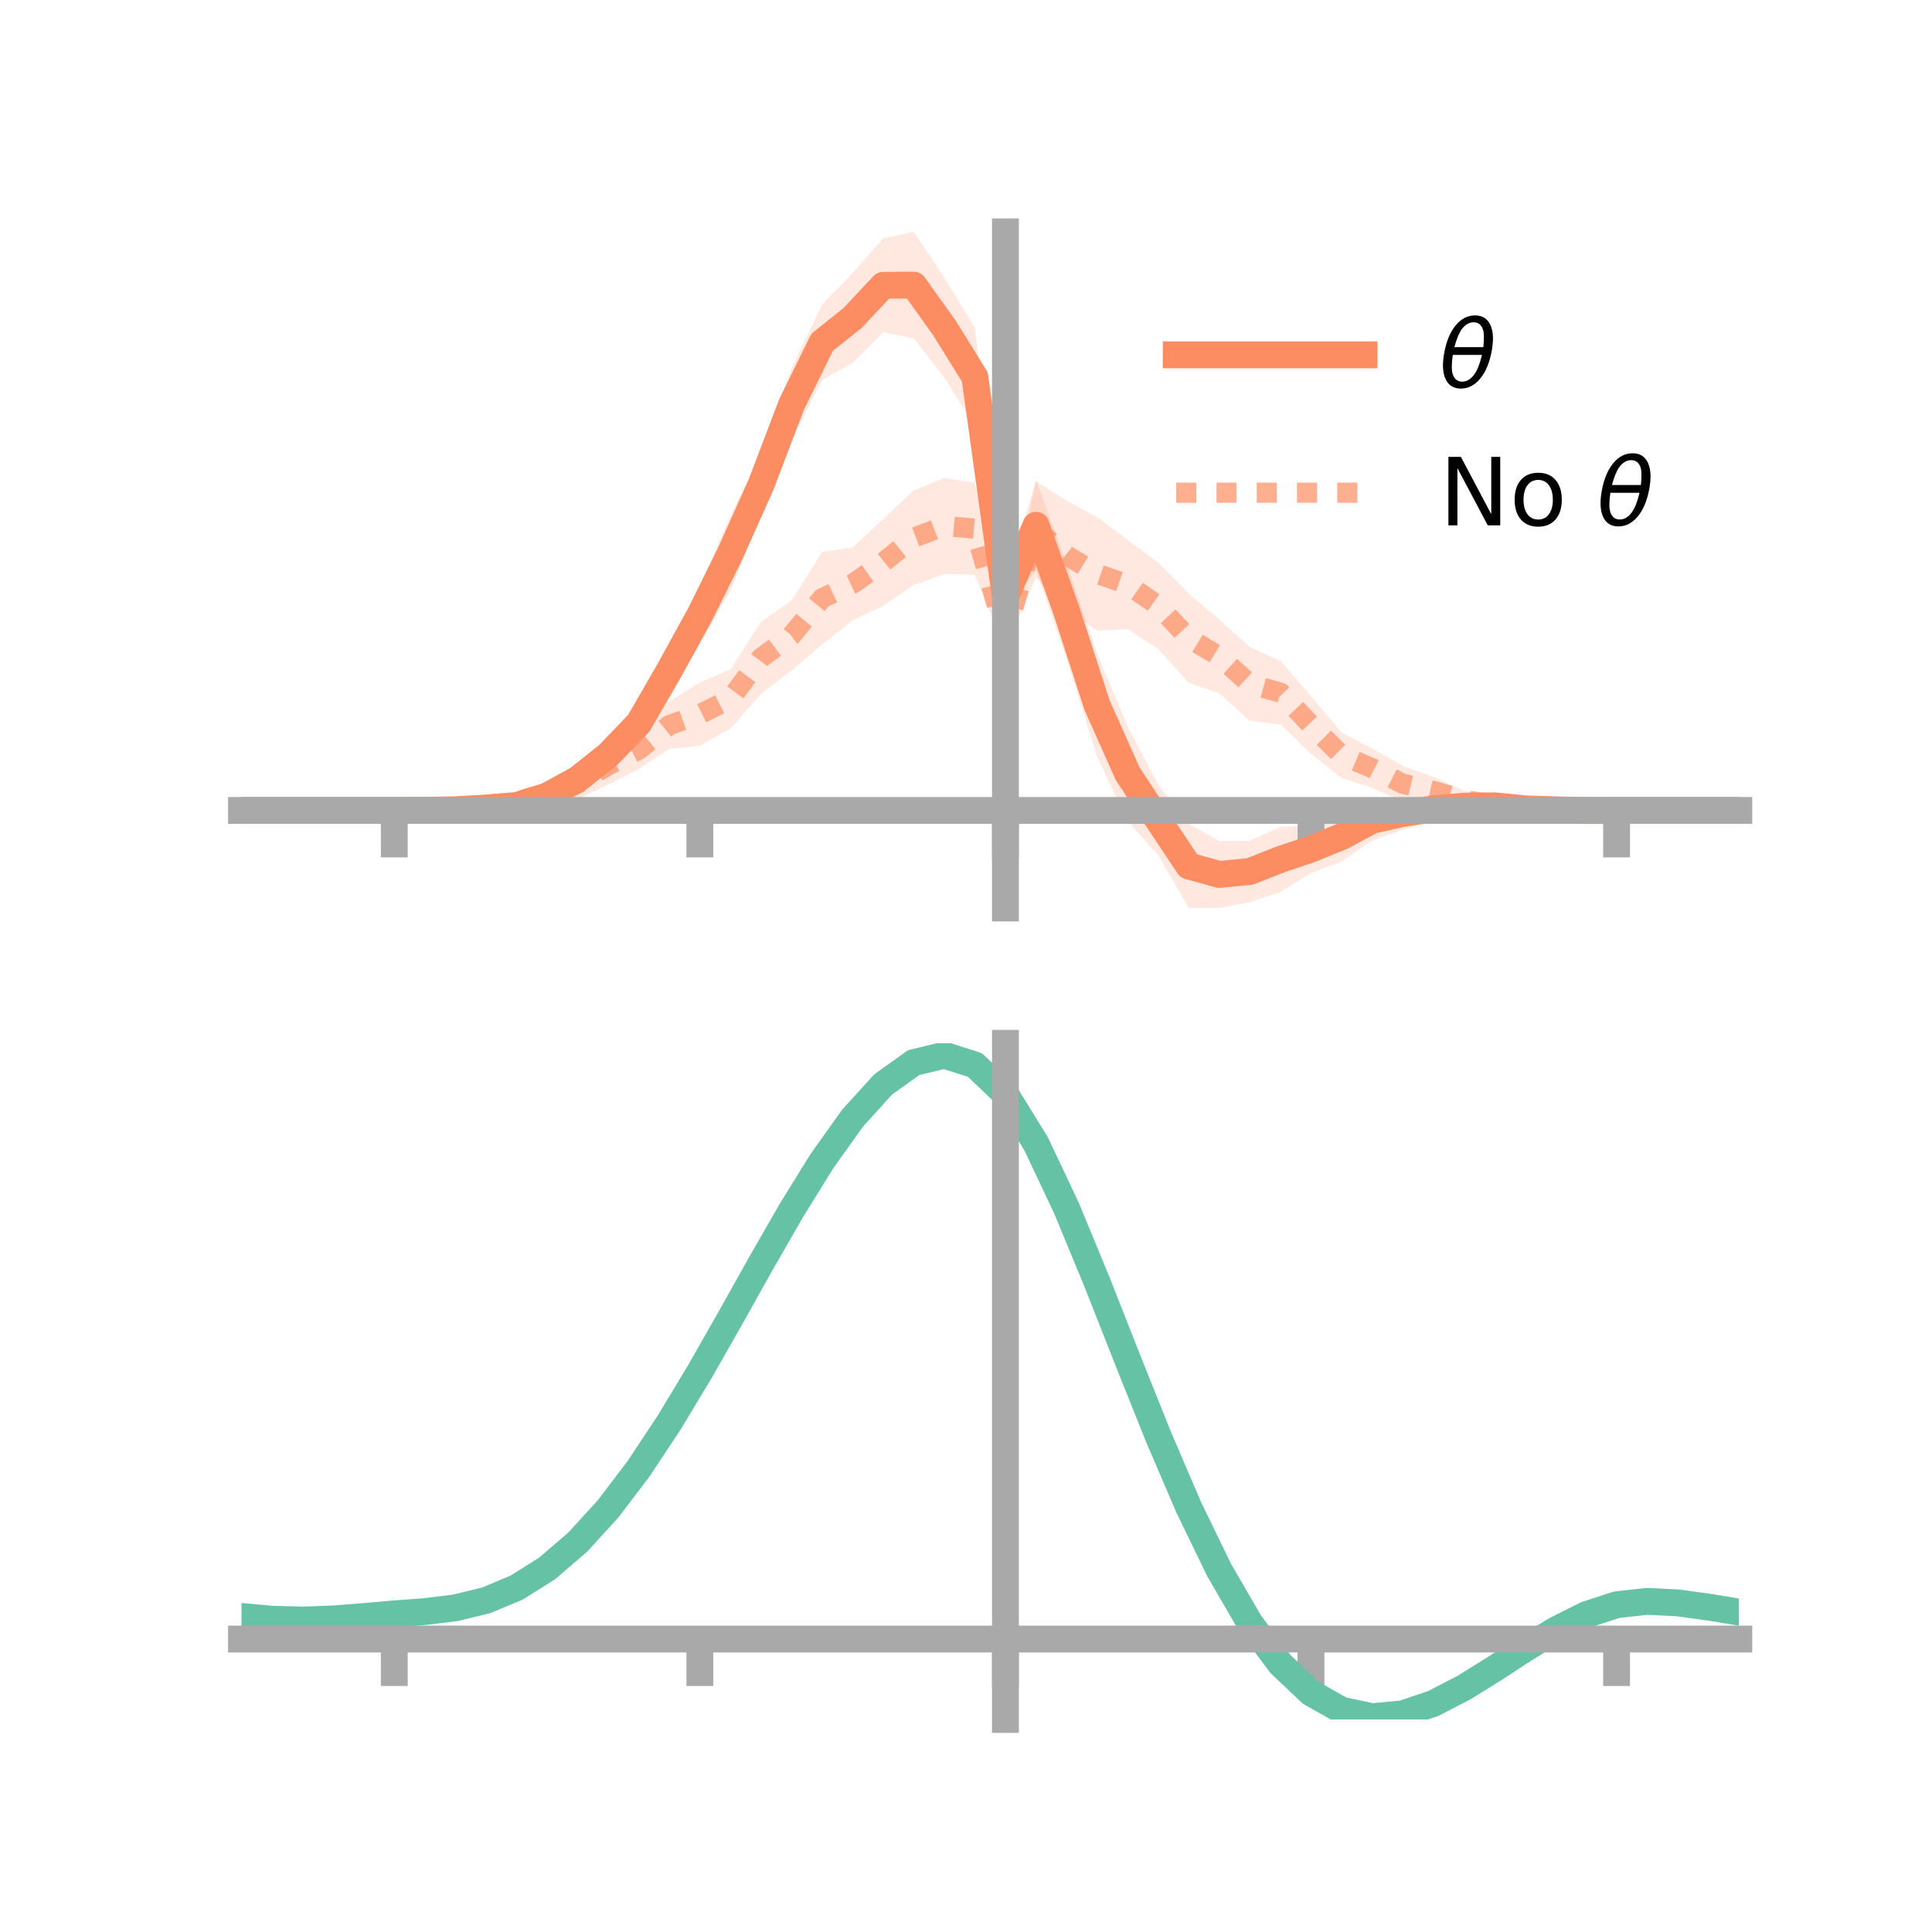 <?xml version="1.0" encoding="utf-8" standalone="no"?>
<!DOCTYPE svg PUBLIC "-//W3C//DTD SVG 1.1//EN"
  "http://www.w3.org/Graphics/SVG/1.1/DTD/svg11.dtd">
<!-- Created with matplotlib (https://matplotlib.org/) -->
<svg height="144pt" version="1.1" viewBox="0 0 144 144" width="144pt" xmlns="http://www.w3.org/2000/svg" xmlns:xlink="http://www.w3.org/1999/xlink">
 <defs>
  <style type="text/css">*{stroke-linecap:butt;stroke-linejoin:round;}</style>
 </defs>
 <g id="figure_1">
  <g id="patch_1">
   <path d="M 0 144 
L 144 144 
L 144 0 
L 0 0 
z
" style="fill:none;"/>
  </g>
  <g id="axes_1">
   <g id="patch_2">
    <path d="M 18 67.68 
L 129.6 67.68 
L 129.6 17.28 
L 18 17.28 
z
" style="fill:none;"/>
   </g>
   <g id="PolyCollection_1">
    <path clip-path="url(#pa660a137aa)" d="M 18 60.406 
L 18 60.406 
L 20.278 60.406 
L 22.555 60.406 
L 24.833 60.406 
L 27.11 60.406 
L 29.388 60.406 
L 31.665 60.336 
L 33.943 60.128 
L 36.22 59.827 
L 38.498 59.484 
L 40.776 58.533 
L 43.053 57.201 
L 45.331 54.94 
L 47.608 52.321 
L 49.886 47.84 
L 52.163 43.739 
L 54.441 38.426 
L 56.718 33.858 
L 58.996 27.469 
L 61.273 22.704 
L 63.551 20.351 
L 65.829 17.768 
L 68.106 17.28 
L 70.384 20.712 
L 72.661 24.439 
L 74.939 43.516 
L 77.216 35.786 
L 79.494 41.984 
L 81.771 48.731 
L 84.049 54.133 
L 86.327 58.515 
L 88.604 61.412 
L 90.882 62.682 
L 93.159 62.655 
L 95.437 61.638 
L 97.714 61.514 
L 99.992 60.501 
L 102.269 59.632 
L 104.547 59.422 
L 106.824 59.361 
L 109.102 59.421 
L 111.38 59.54 
L 113.657 59.892 
L 115.935 60.146 
L 118.212 60.345 
L 120.49 60.406 
L 122.767 60.406 
L 125.045 60.406 
L 127.322 60.406 
L 129.6 60.406 
L 129.6 60.406 
L 129.6 60.406 
L 127.322 60.406 
L 125.045 60.406 
L 122.767 60.406 
L 120.49 60.406 
L 118.212 60.474 
L 115.935 60.572 
L 113.657 60.681 
L 111.38 60.581 
L 109.102 60.761 
L 106.824 61.216 
L 104.547 61.838 
L 102.269 62.648 
L 99.992 64.21 
L 97.714 65.063 
L 95.437 66.478 
L 93.159 67.246 
L 90.882 67.674 
L 88.604 67.68 
L 86.327 63.746 
L 84.049 61.205 
L 81.771 56.407 
L 79.494 49.111 
L 77.216 42.516 
L 74.939 45.527 
L 72.661 31.759 
L 70.384 28.15 
L 68.106 25.22 
L 65.829 24.758 
L 63.551 27.034 
L 61.273 28.329 
L 58.996 32.826 
L 56.718 38.416 
L 54.441 44.018 
L 52.163 47.92 
L 49.886 52.093 
L 47.608 55.493 
L 45.331 57.604 
L 43.053 58.962 
L 40.776 60.127 
L 38.498 60.589 
L 36.22 60.625 
L 33.943 60.572 
L 31.665 60.455 
L 29.388 60.406 
L 27.11 60.406 
L 24.833 60.406 
L 22.555 60.406 
L 20.278 60.406 
L 18 60.406 
z
" style="fill:#fc8d62;fill-opacity:0.2;"/>
   </g>
   <g id="PolyCollection_2">
    <path clip-path="url(#pa660a137aa)" d="M 18 60.406 
L 18 60.406 
L 20.278 60.406 
L 22.555 60.406 
L 24.833 60.406 
L 27.11 60.406 
L 29.388 60.406 
L 31.665 60.295 
L 33.943 60.122 
L 36.22 59.573 
L 38.498 59.204 
L 40.776 58.402 
L 43.053 57.278 
L 45.331 55.609 
L 47.608 54.437 
L 49.886 52.271 
L 52.163 50.877 
L 54.441 49.885 
L 56.718 46.358 
L 58.996 44.755 
L 61.273 41.138 
L 63.551 40.802 
L 65.829 38.683 
L 68.106 36.552 
L 70.384 35.627 
L 72.661 35.984 
L 74.939 46.34 
L 77.216 35.861 
L 79.494 37.326 
L 81.771 38.534 
L 84.049 40.242 
L 86.327 41.936 
L 88.604 44.24 
L 90.882 46.173 
L 93.159 48.238 
L 95.437 49.262 
L 97.714 51.893 
L 99.992 54.601 
L 102.269 55.791 
L 104.547 57.083 
L 106.824 57.898 
L 109.102 58.929 
L 111.38 59.402 
L 113.657 59.902 
L 115.935 60.054 
L 118.212 60.348 
L 120.49 60.406 
L 122.767 60.406 
L 125.045 60.406 
L 127.322 60.406 
L 129.6 60.406 
L 129.6 60.406 
L 129.6 60.406 
L 127.322 60.406 
L 125.045 60.406 
L 122.767 60.406 
L 120.49 60.407 
L 118.212 60.493 
L 115.935 60.583 
L 113.657 60.709 
L 111.38 60.549 
L 109.102 60.322 
L 106.824 59.995 
L 104.547 59.747 
L 102.269 58.715 
L 99.992 57.985 
L 97.714 56.178 
L 95.437 53.994 
L 93.159 53.736 
L 90.882 51.676 
L 88.604 50.892 
L 86.327 48.366 
L 84.049 46.889 
L 81.771 47.003 
L 79.494 45.457 
L 77.216 43.031 
L 74.939 48.378 
L 72.661 42.826 
L 70.384 42.789 
L 68.106 43.602 
L 65.829 45.152 
L 63.551 46.234 
L 61.273 48.044 
L 58.996 49.972 
L 56.718 51.718 
L 54.441 54.298 
L 52.163 55.585 
L 49.886 55.824 
L 47.608 57.326 
L 45.331 58.473 
L 43.053 59.571 
L 40.776 59.779 
L 38.498 60.313 
L 36.22 60.422 
L 33.943 60.568 
L 31.665 60.456 
L 29.388 60.406 
L 27.11 60.406 
L 24.833 60.406 
L 22.555 60.406 
L 20.278 60.406 
L 18 60.406 
z
" style="fill:#fc8d62;fill-opacity:0.2;"/>
   </g>
   <g id="matplotlib.axis_1">
    <g id="xtick_1">
     <g id="line2d_1">
      <defs>
       <path d="M 0 0 
L 0 3.5 
" id="mbcf77bd7ea" style="stroke:#a9a9a9;stroke-width:2;"/>
      </defs>
      <g>
       <use style="fill:#a9a9a9;stroke:#a9a9a9;stroke-width:2;" x="29.388" xlink:href="#mbcf77bd7ea" y="60.406"/>
      </g>
     </g>
    </g>
    <g id="xtick_2">
     <g id="line2d_2">
      <g>
       <use style="fill:#a9a9a9;stroke:#a9a9a9;stroke-width:2;" x="52.163" xlink:href="#mbcf77bd7ea" y="60.406"/>
      </g>
     </g>
    </g>
    <g id="xtick_3">
     <g id="line2d_3">
      <g>
       <use style="fill:#a9a9a9;stroke:#a9a9a9;stroke-width:2;" x="74.939" xlink:href="#mbcf77bd7ea" y="60.406"/>
      </g>
     </g>
    </g>
    <g id="xtick_4">
     <g id="line2d_4">
      <g>
       <use style="fill:#a9a9a9;stroke:#a9a9a9;stroke-width:2;" x="97.714" xlink:href="#mbcf77bd7ea" y="60.406"/>
      </g>
     </g>
    </g>
    <g id="xtick_5">
     <g id="line2d_5">
      <g>
       <use style="fill:#a9a9a9;stroke:#a9a9a9;stroke-width:2;" x="120.49" xlink:href="#mbcf77bd7ea" y="60.406"/>
      </g>
     </g>
    </g>
   </g>
   <g id="matplotlib.axis_2"/>
   <g id="line2d_6">
    <path clip-path="url(#pa660a137aa)" d="M 18 60.406 
L 20.278 60.406 
L 22.555 60.406 
L 24.833 60.406 
L 27.11 60.406 
L 29.388 60.406 
L 31.665 60.395 
L 33.943 60.35 
L 36.22 60.226 
L 38.498 60.037 
L 40.776 59.33 
L 43.053 58.081 
L 45.331 56.272 
L 47.608 53.907 
L 49.886 49.966 
L 52.163 45.829 
L 54.441 41.222 
L 56.718 36.137 
L 58.996 30.148 
L 61.273 25.516 
L 63.551 23.693 
L 65.829 21.263 
L 68.106 21.25 
L 70.384 24.431 
L 72.661 28.099 
L 74.939 44.522 
L 77.216 39.151 
L 79.494 45.548 
L 81.771 52.569 
L 84.049 57.669 
L 86.327 61.131 
L 88.604 64.546 
L 90.882 65.178 
L 93.159 64.951 
L 95.437 64.058 
L 97.714 63.288 
L 99.992 62.355 
L 102.269 61.14 
L 104.547 60.63 
L 106.824 60.289 
L 109.102 60.091 
L 111.38 60.061 
L 113.657 60.286 
L 115.935 60.359 
L 118.212 60.41 
L 120.49 60.406 
L 122.767 60.406 
L 125.045 60.406 
L 127.322 60.406 
L 129.6 60.406 
" style="fill:none;stroke:#fc8d62;stroke-linecap:square;stroke-width:2;"/>
   </g>
   <g id="line2d_7">
    <path clip-path="url(#pa660a137aa)" d="M 18 60.406 
L 20.278 60.406 
L 22.555 60.406 
L 24.833 60.406 
L 27.11 60.406 
L 29.388 60.406 
L 31.665 60.375 
L 33.943 60.345 
L 36.22 59.998 
L 38.498 59.758 
L 40.776 59.091 
L 43.053 58.424 
L 45.331 57.041 
L 47.608 55.881 
L 49.886 54.047 
L 52.163 53.231 
L 54.441 52.091 
L 56.718 49.038 
L 58.996 47.363 
L 61.273 44.591 
L 63.551 43.518 
L 65.829 41.917 
L 68.106 40.077 
L 70.384 39.208 
L 72.661 39.405 
L 74.939 47.359 
L 77.216 39.446 
L 79.494 41.391 
L 81.771 42.769 
L 84.049 43.565 
L 86.327 45.151 
L 88.604 47.566 
L 90.882 48.924 
L 93.159 50.987 
L 95.437 51.628 
L 97.714 54.036 
L 99.992 56.293 
L 102.269 57.253 
L 104.547 58.415 
L 106.824 58.947 
L 109.102 59.625 
L 111.38 59.976 
L 113.657 60.306 
L 115.935 60.319 
L 118.212 60.42 
L 120.49 60.406 
L 122.767 60.406 
L 125.045 60.406 
L 127.322 60.406 
L 129.6 60.406 
" style="fill:none;stroke:#fc8d62;stroke-dasharray:1.5,1.5;stroke-dashoffset:0;stroke-opacity:0.7;stroke-width:1.5;"/>
   </g>
   <g id="patch_3">
    <path d="M 74.939 67.68 
L 74.939 17.28 
" style="fill:none;stroke:#a9a9a9;stroke-linecap:square;stroke-linejoin:miter;stroke-width:2;"/>
   </g>
   <g id="patch_4">
    <path d="M 129.6 67.68 
L 129.6 17.28 
" style="fill:none;"/>
   </g>
   <g id="patch_5">
    <path d="M 18 60.406 
L 129.6 60.406 
" style="fill:none;stroke:#a9a9a9;stroke-linecap:square;stroke-linejoin:miter;stroke-width:2;"/>
   </g>
   <g id="patch_6">
    <path d="M 18 17.28 
L 129.6 17.28 
" style="fill:none;"/>
   </g>
   <g id="legend_1">
    <g id="line2d_8">
     <path d="M 87.67 26.449 
L 101.67 26.449 
" style="fill:none;stroke:#fc8d62;stroke-linecap:square;stroke-width:2;"/>
    </g>
    <g id="line2d_9"/>
    <g id="text_1">
     <!-- $\theta$ -->
     <g transform="translate(107.27 28.899)scale(0.07 -0.07)">
      <defs>
       <path d="M 45.516 34.672 
L 14.453 34.672 
Q 12.359 20.062 14.5 13.875 
Q 17.188 6.25 24.469 6.25 
Q 31.781 6.25 37.359 13.922 
Q 42.234 20.656 45.516 34.672 
z
M 47.016 42.969 
Q 48.344 56.844 46.625 61.719 
Q 43.953 69.438 36.766 69.438 
Q 29.297 69.438 23.828 61.812 
Q 19.531 55.672 16.156 42.969 
z
M 38.188 76.766 
Q 49.906 76.766 54.594 66.406 
Q 59.281 56.109 55.719 37.844 
Q 52.203 19.625 43.453 9.281 
Q 34.766 -1.125 23.047 -1.125 
Q 11.281 -1.125 6.641 9.281 
Q 2 19.625 5.516 37.844 
Q 9.078 56.109 17.719 66.406 
Q 26.422 76.766 38.188 76.766 
z
" id="DejaVuSans-Oblique-952"/>
      </defs>
      <use transform="translate(0 0.234)" xlink:href="#DejaVuSans-Oblique-952"/>
     </g>
    </g>
    <g id="line2d_10">
     <path d="M 87.67 36.724 
L 101.67 36.724 
" style="fill:none;stroke:#fc8d62;stroke-dasharray:1.5,1.5;stroke-dashoffset:0;stroke-opacity:0.7;stroke-width:1.5;"/>
    </g>
    <g id="line2d_11"/>
    <g id="text_2">
     <!-- No $\theta$ -->
     <g transform="translate(107.27 39.174)scale(0.07 -0.07)">
      <defs>
       <path d="M 9.812 72.906 
L 23.094 72.906 
L 55.422 11.922 
L 55.422 72.906 
L 64.984 72.906 
L 64.984 0 
L 51.703 0 
L 19.391 60.984 
L 19.391 0 
L 9.812 0 
z
" id="DejaVuSans-78"/>
       <path d="M 30.609 48.391 
Q 23.391 48.391 19.188 42.75 
Q 14.984 37.109 14.984 27.297 
Q 14.984 17.484 19.156 11.844 
Q 23.344 6.203 30.609 6.203 
Q 37.797 6.203 41.984 11.859 
Q 46.188 17.531 46.188 27.297 
Q 46.188 37.016 41.984 42.703 
Q 37.797 48.391 30.609 48.391 
z
M 30.609 56 
Q 42.328 56 49.016 48.375 
Q 55.719 40.766 55.719 27.297 
Q 55.719 13.875 49.016 6.219 
Q 42.328 -1.422 30.609 -1.422 
Q 18.844 -1.422 12.172 6.219 
Q 5.516 13.875 5.516 27.297 
Q 5.516 40.766 12.172 48.375 
Q 18.844 56 30.609 56 
z
" id="DejaVuSans-111"/>
       <path id="DejaVuSans-32"/>
      </defs>
      <use transform="translate(0 0.234)" xlink:href="#DejaVuSans-78"/>
      <use transform="translate(74.805 0.234)" xlink:href="#DejaVuSans-111"/>
      <use transform="translate(135.986 0.234)" xlink:href="#DejaVuSans-32"/>
      <use transform="translate(167.773 0.234)" xlink:href="#DejaVuSans-Oblique-952"/>
     </g>
    </g>
   </g>
  </g>
  <g id="axes_2">
   <g id="patch_7">
    <path d="M 18 128.16 
L 129.6 128.16 
L 129.6 77.76 
L 18 77.76 
z
" style="fill:none;"/>
   </g>
   <g id="PolyCollection_3">
    <path clip-path="url(#pd428569d29)" d="M 18 120.518 
L 18 120.44 
L 20.278 120.657 
L 22.555 120.717 
L 24.833 120.629 
L 27.11 120.442 
L 29.388 120.235 
L 31.665 120.06 
L 33.943 119.774 
L 36.22 119.215 
L 38.498 118.257 
L 40.776 116.807 
L 43.053 114.812 
L 45.331 112.266 
L 47.608 109.199 
L 49.886 105.682 
L 52.163 101.814 
L 54.441 97.725 
L 56.718 93.57 
L 58.996 89.523 
L 61.273 85.773 
L 63.551 82.52 
L 65.829 79.966 
L 68.106 78.313 
L 70.384 77.76 
L 72.661 78.496 
L 74.939 80.69 
L 77.216 84.434 
L 79.494 89.323 
L 81.771 94.909 
L 84.049 100.773 
L 86.327 106.548 
L 88.604 111.935 
L 90.882 116.699 
L 93.159 120.677 
L 95.437 123.772 
L 97.714 125.955 
L 99.992 127.252 
L 102.269 127.742 
L 104.547 127.538 
L 106.824 126.78 
L 109.102 125.624 
L 111.38 124.233 
L 113.657 122.771 
L 115.935 121.397 
L 118.212 120.266 
L 120.49 119.527 
L 122.767 119.277 
L 125.045 119.395 
L 127.322 119.717 
L 129.6 120.102 
L 129.6 120.206 
L 129.6 120.206 
L 127.322 119.845 
L 125.045 119.541 
L 122.767 119.434 
L 120.49 119.689 
L 118.212 120.438 
L 115.935 121.597 
L 113.657 123.014 
L 111.38 124.526 
L 109.102 125.964 
L 106.824 127.157 
L 104.547 127.94 
L 102.269 128.16 
L 99.992 127.684 
L 97.714 126.411 
L 95.437 124.277 
L 93.159 121.263 
L 90.882 117.399 
L 88.604 112.775 
L 86.327 107.545 
L 84.049 101.933 
L 81.771 96.23 
L 79.494 90.792 
L 77.216 86.03 
L 74.939 82.385 
L 72.661 80.255 
L 70.384 79.544 
L 68.106 80.083 
L 65.829 81.682 
L 63.551 84.146 
L 61.273 87.279 
L 58.996 90.881 
L 56.718 94.763 
L 54.441 98.741 
L 52.163 102.651 
L 49.886 106.347 
L 47.608 109.707 
L 45.331 112.638 
L 43.053 115.08 
L 40.776 117.003 
L 38.498 118.414 
L 36.22 119.354 
L 33.943 119.902 
L 31.665 120.179 
L 29.388 120.344 
L 27.11 120.534 
L 24.833 120.703 
L 22.555 120.776 
L 20.278 120.717 
L 18 120.518 
z
" style="fill:#66c2a5;fill-opacity:0.2;"/>
   </g>
   <g id="matplotlib.axis_3">
    <g id="xtick_6">
     <g id="line2d_12">
      <g>
       <use style="fill:#a9a9a9;stroke:#a9a9a9;stroke-width:2;" x="29.388" xlink:href="#mbcf77bd7ea" y="122.165"/>
      </g>
     </g>
    </g>
    <g id="xtick_7">
     <g id="line2d_13">
      <g>
       <use style="fill:#a9a9a9;stroke:#a9a9a9;stroke-width:2;" x="52.163" xlink:href="#mbcf77bd7ea" y="122.165"/>
      </g>
     </g>
    </g>
    <g id="xtick_8">
     <g id="line2d_14">
      <g>
       <use style="fill:#a9a9a9;stroke:#a9a9a9;stroke-width:2;" x="74.939" xlink:href="#mbcf77bd7ea" y="122.165"/>
      </g>
     </g>
    </g>
    <g id="xtick_9">
     <g id="line2d_15">
      <g>
       <use style="fill:#a9a9a9;stroke:#a9a9a9;stroke-width:2;" x="97.714" xlink:href="#mbcf77bd7ea" y="122.165"/>
      </g>
     </g>
    </g>
    <g id="xtick_10">
     <g id="line2d_16">
      <g>
       <use style="fill:#a9a9a9;stroke:#a9a9a9;stroke-width:2;" x="120.49" xlink:href="#mbcf77bd7ea" y="122.165"/>
      </g>
     </g>
    </g>
   </g>
   <g id="matplotlib.axis_4"/>
   <g id="line2d_17">
    <path clip-path="url(#pd428569d29)" d="M 18 120.479 
L 20.278 120.687 
L 22.555 120.747 
L 24.833 120.666 
L 27.11 120.488 
L 29.388 120.289 
L 31.665 120.119 
L 33.943 119.838 
L 36.22 119.285 
L 38.498 118.336 
L 40.776 116.905 
L 43.053 114.946 
L 45.331 112.452 
L 47.608 109.453 
L 49.886 106.014 
L 52.163 102.232 
L 54.441 98.233 
L 56.718 94.166 
L 58.996 90.202 
L 61.273 86.526 
L 63.551 83.333 
L 65.829 80.824 
L 68.106 79.198 
L 70.384 78.652 
L 72.661 79.375 
L 74.939 81.538 
L 77.216 85.232 
L 79.494 90.058 
L 81.771 95.57 
L 84.049 101.353 
L 86.327 107.047 
L 88.604 112.355 
L 90.882 117.049 
L 93.159 120.97 
L 95.437 124.025 
L 97.714 126.183 
L 99.992 127.468 
L 102.269 127.951 
L 104.547 127.739 
L 106.824 126.969 
L 109.102 125.794 
L 111.38 124.379 
L 113.657 122.892 
L 115.935 121.497 
L 118.212 120.352 
L 120.49 119.608 
L 122.767 119.355 
L 125.045 119.468 
L 127.322 119.781 
L 129.6 120.154 
" style="fill:none;stroke:#66c2a5;stroke-linecap:square;stroke-width:2;"/>
   </g>
   <g id="patch_8">
    <path d="M 74.939 128.16 
L 74.939 77.76 
" style="fill:none;stroke:#a9a9a9;stroke-linecap:square;stroke-linejoin:miter;stroke-width:2;"/>
   </g>
   <g id="patch_9">
    <path d="M 129.6 128.16 
L 129.6 77.76 
" style="fill:none;"/>
   </g>
   <g id="patch_10">
    <path d="M 18 122.165 
L 129.6 122.165 
" style="fill:none;stroke:#a9a9a9;stroke-linecap:square;stroke-linejoin:miter;stroke-width:2;"/>
   </g>
   <g id="patch_11">
    <path d="M 18 77.76 
L 129.6 77.76 
" style="fill:none;"/>
   </g>
  </g>
 </g>
 <defs>
  <clipPath id="pa660a137aa">
   <rect height="50.4" width="111.6" x="18" y="17.28"/>
  </clipPath>
  <clipPath id="pd428569d29">
   <rect height="50.4" width="111.6" x="18" y="77.76"/>
  </clipPath>
 </defs>
</svg>
